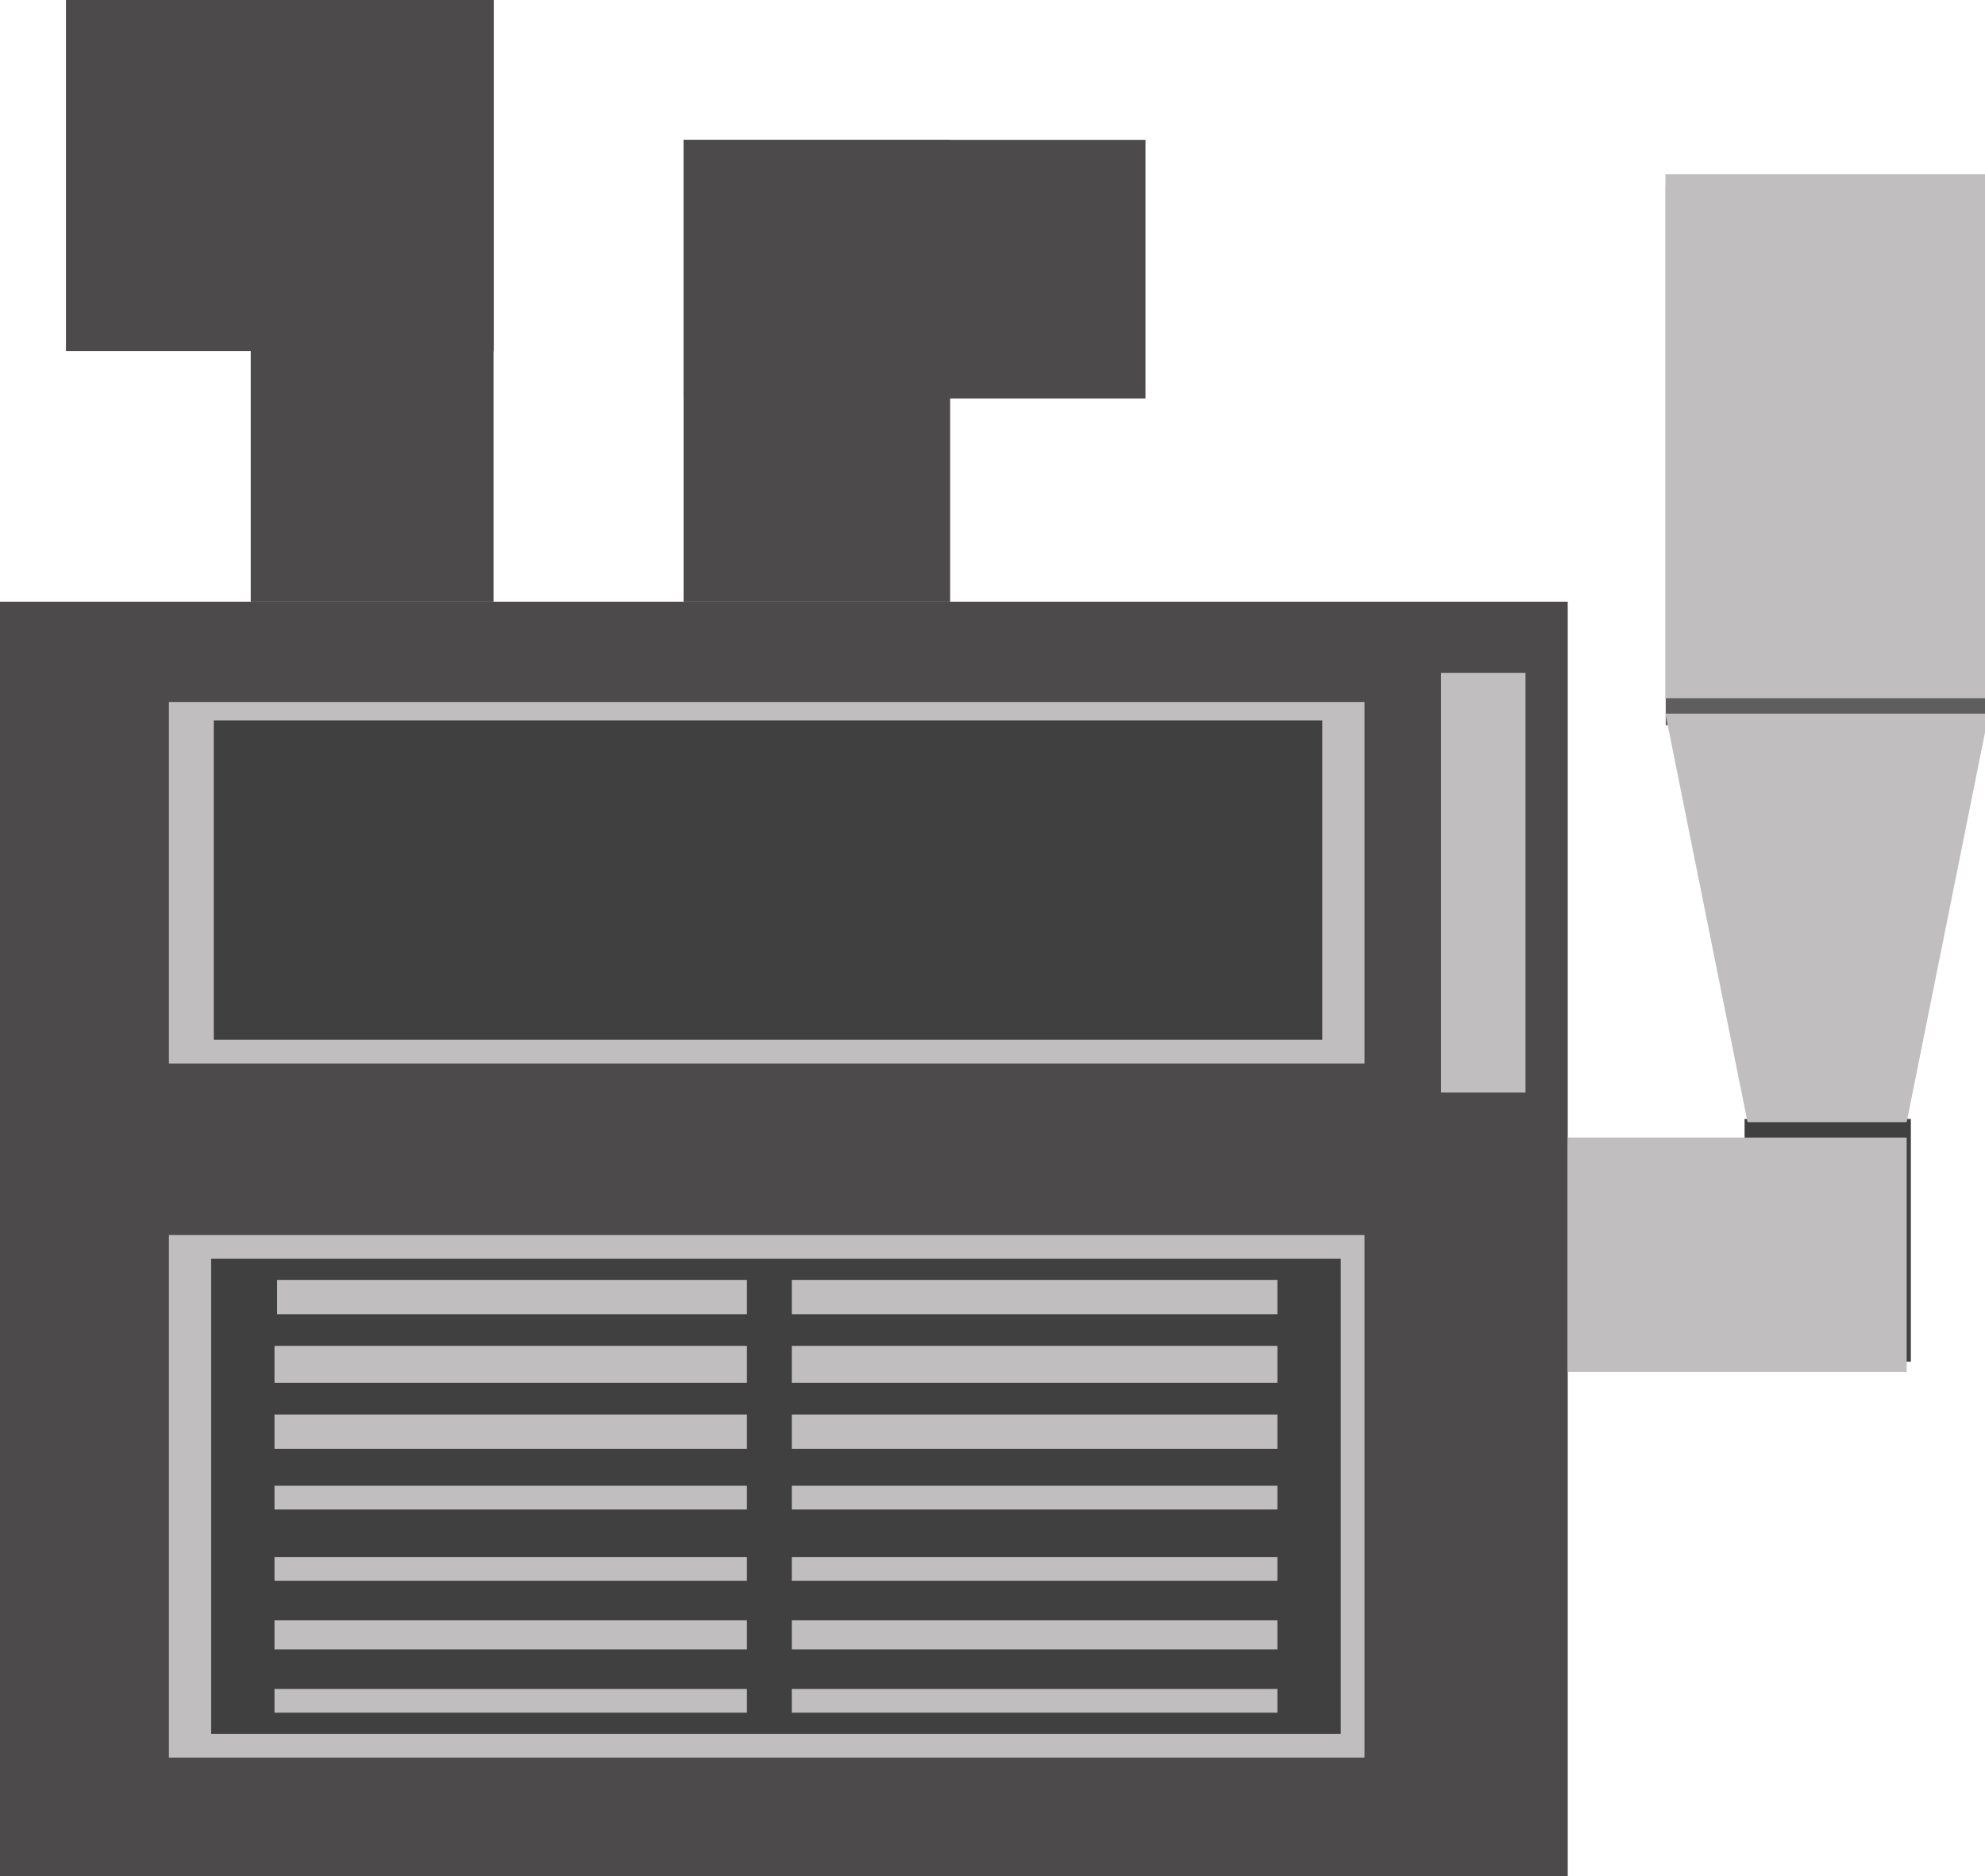 <?xml version="1.0" encoding="utf-8"?>
<!-- Generator: Adobe Illustrator 16.0.0, SVG Export Plug-In . SVG Version: 6.00 Build 0)  -->
<!DOCTYPE svg PUBLIC "-//W3C//DTD SVG 1.1//EN" "http://www.w3.org/Graphics/SVG/1.1/DTD/svg11.dtd">
<svg version="1.1" id="Layer_1" xmlns="http://www.w3.org/2000/svg" xmlns:xlink="http://www.w3.org/1999/xlink" x="0px" y="0px"
	 width="752.096px" height="711px" viewBox="0 0 752.096 711" enable-background="new 0 0 752.096 711" xml:space="preserve">
<g>
	<rect x="-2" y="228" fill="#4C4A4B" width="596" height="483"/>
	<g>
		<rect x="64" y="468" fill="#C0BEBF" width="453" height="198"/>
		<rect x="80" y="477" fill="#404040" width="428" height="180"/>
	</g>
	<g>
		<rect x="105" y="485" fill="#C0BEBF" width="178" height="13"/>
		<rect x="104" y="510" fill="#C0BEBF" width="179" height="14"/>
		<rect x="104" y="536" fill="#C0BEBF" width="179" height="13"/>
		<rect x="104" y="563" fill="#C0BEBF" width="179" height="9"/>
		<rect x="104" y="590" fill="#C0BEBF" width="179" height="9"/>
		<rect x="104" y="614" fill="#C0BEBF" width="179" height="11"/>
		<rect x="104" y="640" fill="#C0BEBF" width="179" height="9"/>
		<rect x="300" y="485" fill="#C0BEBF" width="184" height="13"/>
		<rect x="300" y="510" fill="#C0BEBF" width="184" height="14"/>
		<rect x="300" y="536" fill="#C0BEBF" width="184" height="13"/>
		<rect x="300" y="563" fill="#C0BEBF" width="184" height="9"/>
		<rect x="300" y="590" fill="#C0BEBF" width="184" height="9"/>
		<rect x="300" y="614" fill="#C0BEBF" width="184" height="11"/>
		<rect x="300" y="640" fill="#C0BEBF" width="184" height="9"/>
	</g>
	<rect x="259" y="53" fill="#4C4A4B" width="101" height="175"/>
	<rect x="259" y="53" fill="#4C4A4B" width="175" height="98"/>
	<rect x="95" fill="#4C4A4B" width="92" height="228"/>
	<rect x="25" fill="#4C4A4B" width="162" height="133"/>
	<g>
		<rect x="546" y="255" fill="#C0BEBF" width="32" height="159"/>
	</g>
	<g>
		<g>
			<rect x="64" y="266" fill="#C0BEBF" width="453" height="137"/>
		</g>
		<g>
			<rect x="81" y="273" fill="#404040" width="420" height="121"/>
		</g>
	</g>
</g>
<g>
	<rect x="661" y="424" fill="#404040" width="63" height="92"/>
	<rect x="631.126" y="70.361" fill="#5E5E5E" width="120.97" height="204.43"/>
	<g>
		<rect x="631.01" y="65.98" fill="#C0BEBF" width="122.524" height="198.588"/>
		<polygon fill="#C0BEBF" points="631.01,270.41 662.127,425.22 722.416,425.22 753.534,270.41 		"/>
		<rect x="594.057" y="431.062" fill="#C0BEBF" width="128.359" height="88.778"/>
	</g>
</g>
</svg>

